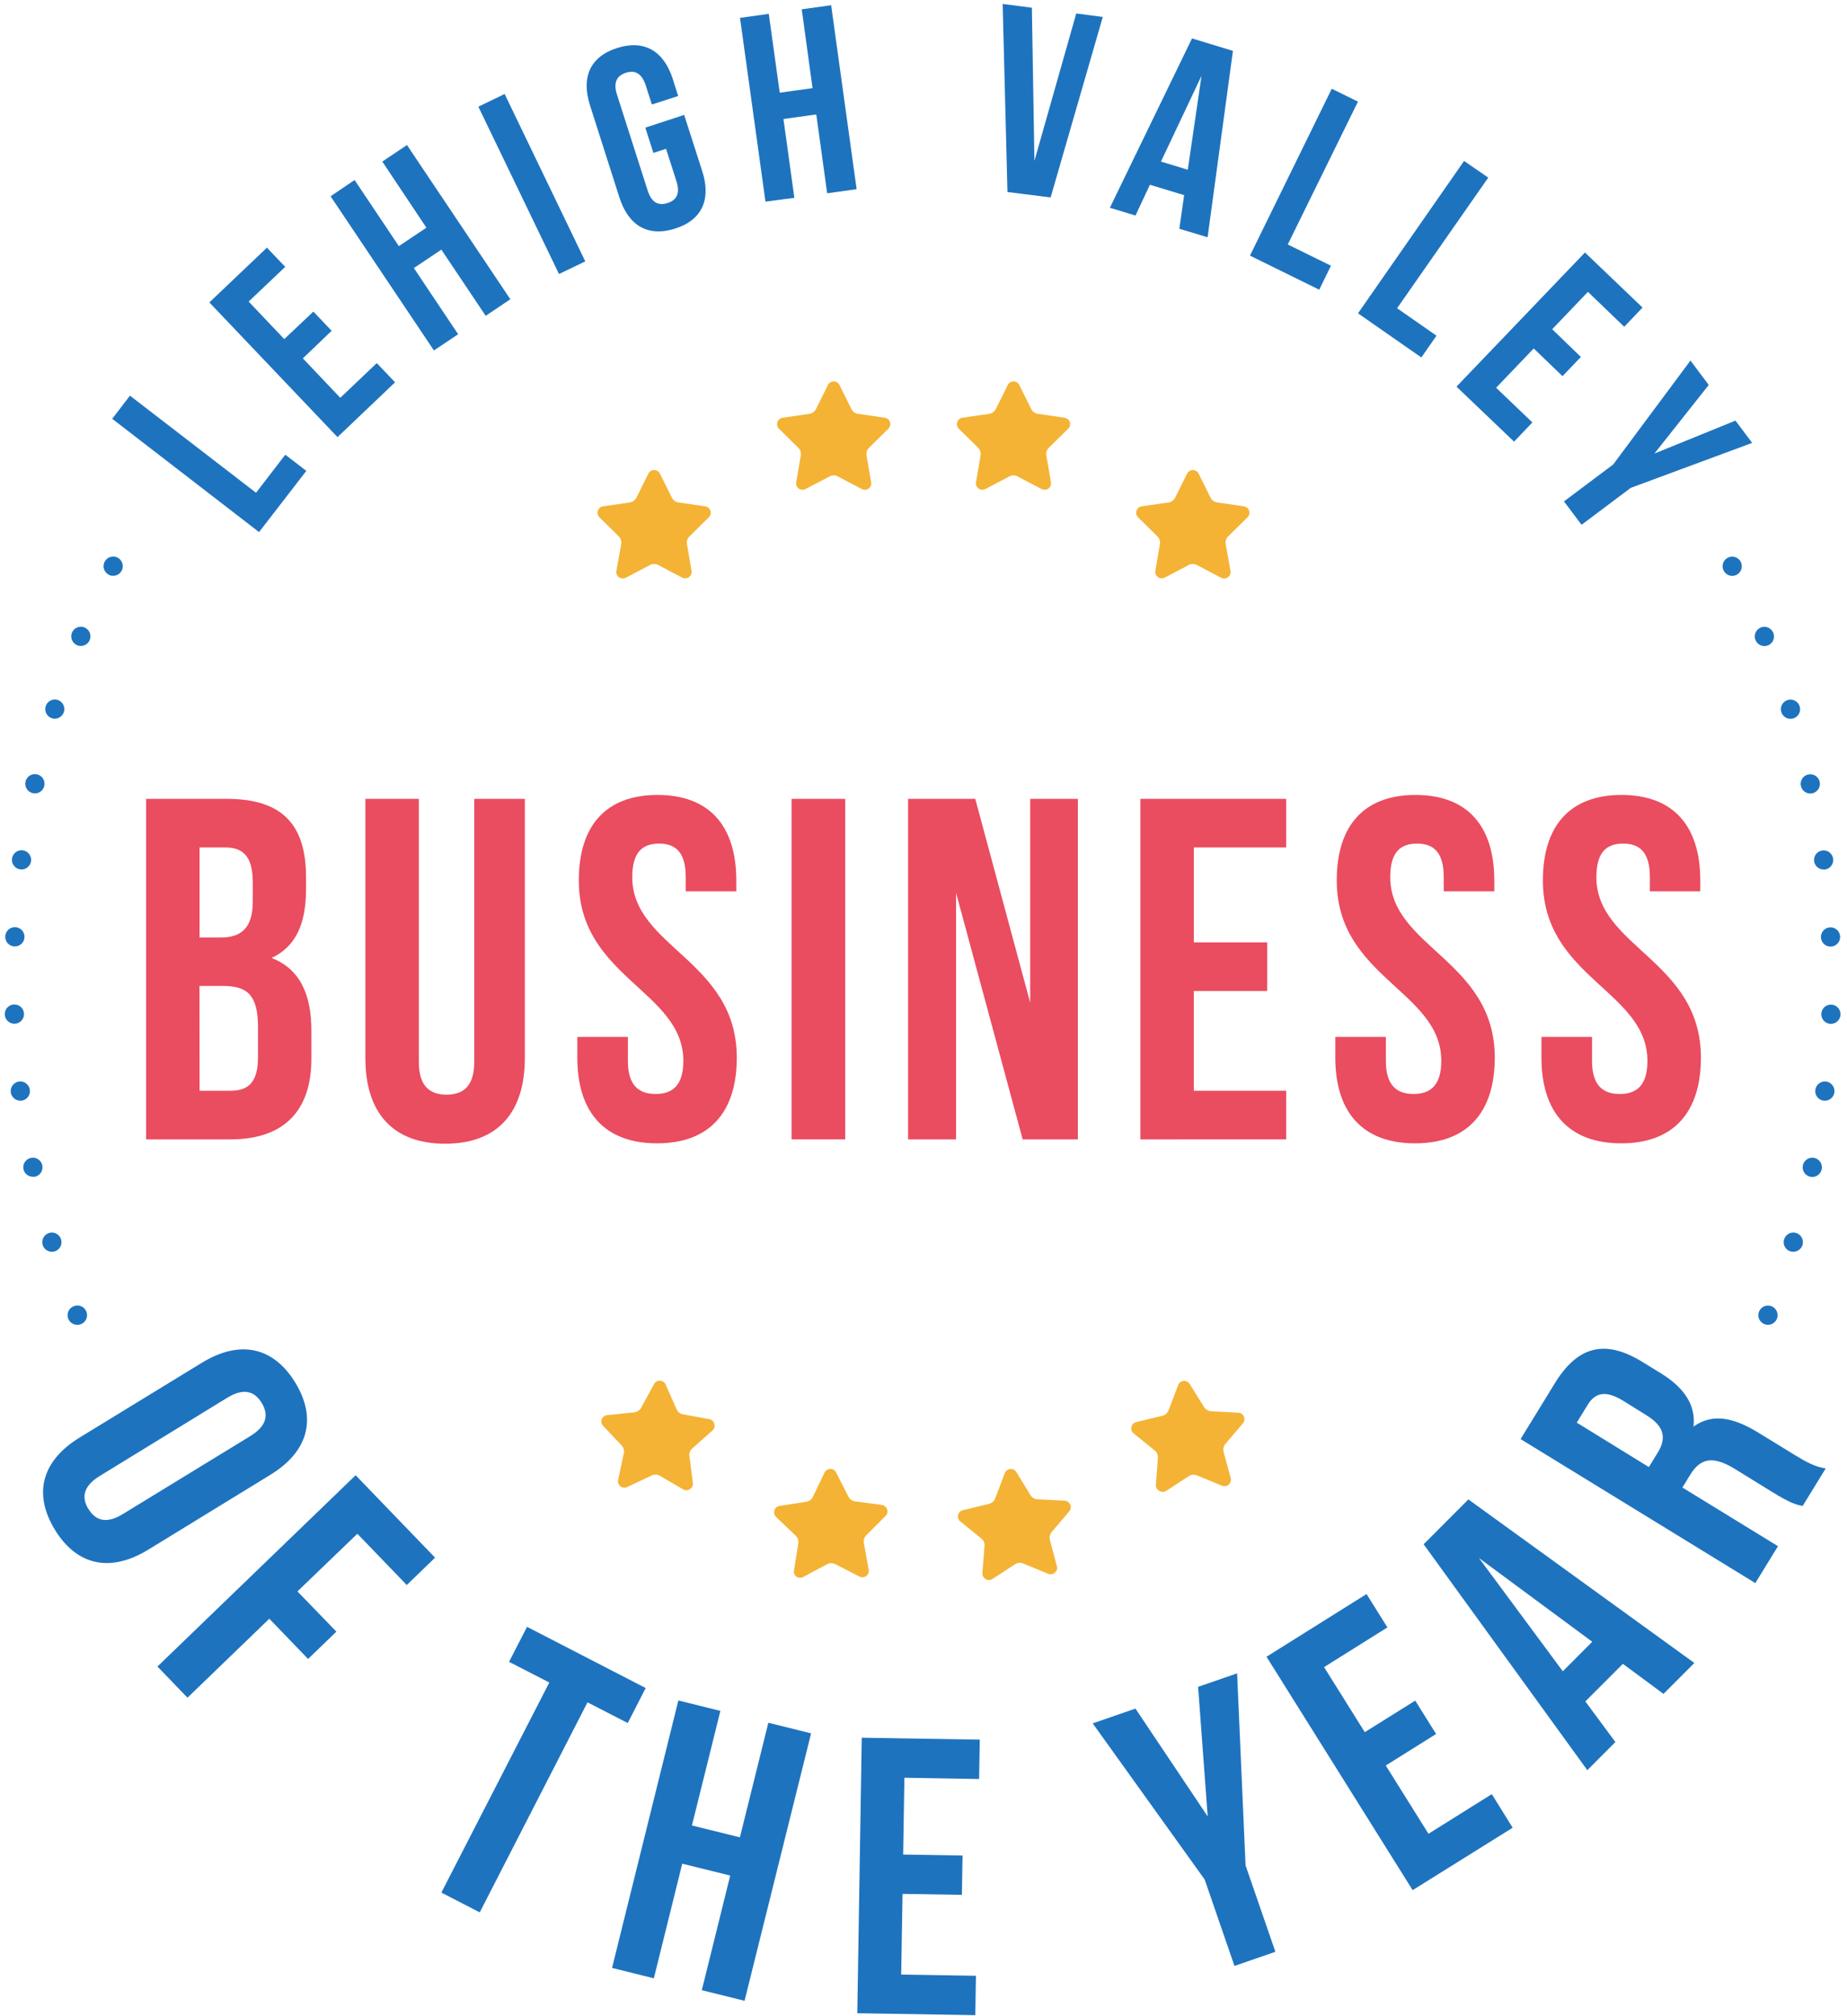 <svg width="385" height="420" xml:space="preserve" xmlns="http://www.w3.org/2000/svg" id="Design" viewBox="0 0 385 420"><defs><style>.cls-1{fill:#ea4c60;}.cls-2{fill:#1e73be;}.cls-3{fill:#f4b335;}</style></defs><path class="cls-1" d="M63.79,182.73v2.53c0,7.3-2.23,12-7.19,14.29,6,2.33,8.31,7.7,8.31,15.2v5.78c0,10.95-5.78,16.82-16.93,16.82H30.45V166.41H47.27C58.83,166.41,63.79,171.78,63.79,182.73ZM41.6,195.29H46c4.15,0,6.69-1.82,6.69-7.5v-3.95c0-5.07-1.73-7.3-5.68-7.3H41.6Zm0,31.93H48c3.75,0,5.78-1.72,5.78-7V214c0-6.58-2.13-8.61-7.2-8.61h-5Z"></path><path class="cls-1" d="M87.3,221.14c0,5.07,2.23,6.89,5.78,6.89s5.78-1.82,5.78-6.89V166.41H109.4v54c0,11.35-5.68,17.84-16.62,17.84s-16.62-6.49-16.62-17.84v-54H87.3Z"></path><path class="cls-1" d="M137.06,165.6c10.85,0,16.42,6.49,16.42,17.84v2.23H142.94v-2.94c0-5.07-2-7-5.57-7s-5.58,1.93-5.58,7c0,14.59,21.79,17.33,21.79,37.6,0,11.35-5.67,17.84-16.62,17.84s-16.62-6.49-16.62-17.84V216h10.54V221c0,5.06,2.23,6.89,5.78,6.89s5.78-1.83,5.78-6.89c0-14.6-21.79-17.33-21.79-37.6C120.65,172.09,126.22,165.6,137.06,165.6Z"></path><path class="cls-1" d="M176.18,166.41v70.94H165V166.41Z"></path><path class="cls-1" d="M199.29,237.35h-10V166.41h14l11.45,42.47V166.41h9.94v70.94H213.17L199.29,186Z"></path><path class="cls-1" d="M264.15,196.31v10.13h-15.3v20.78H268.1v10.13H237.7V166.41h30.4v10.13H248.85v19.77Z"></path><path class="cls-1" d="M295.06,165.6c10.84,0,16.42,6.49,16.42,17.84v2.23H300.94v-2.94c0-5.07-2-7-5.58-7s-5.57,1.93-5.57,7c0,14.59,21.79,17.33,21.79,37.6,0,11.35-5.68,17.84-16.62,17.84s-16.62-6.49-16.62-17.84V216h10.54V221c0,5.06,2.23,6.89,5.77,6.89s5.78-1.83,5.78-6.89c0-14.6-21.79-17.33-21.79-37.6C278.64,172.09,284.22,165.6,295.06,165.6Z"></path><path class="cls-1" d="M338,165.6c10.84,0,16.42,6.49,16.42,17.84v2.23H343.91v-2.94c0-5.07-2-7-5.58-7s-5.57,1.93-5.57,7c0,14.59,21.79,17.33,21.79,37.6,0,11.35-5.68,17.84-16.62,17.84s-16.62-6.49-16.62-17.84V216h10.54V221c0,5.06,2.23,6.89,5.78,6.89s5.77-1.83,5.77-6.89c0-14.6-21.79-17.33-21.79-37.6C321.61,172.09,327.19,165.6,338,165.6Z"></path><path class="cls-2" d="M61.54,288c4.61,7.55,2.66,14.42-5.17,19.21L30.9,322.82c-7.84,4.79-14.84,3.39-19.46-4.16s-2.66-14.42,5.17-19.21l25.47-15.57C49.92,279.09,56.92,280.48,61.54,288Zm-43.1,26.34c1.5,2.45,3.77,3.18,7.26,1l26.45-16.17c3.5-2.14,3.89-4.49,2.39-6.94s-3.77-3.17-7.27-1L20.83,307.44C17.33,309.58,16.94,311.93,18.44,314.38Z"></path><path class="cls-2" d="M70.12,339.89l-5.9,5.69-8.08-8.38L39.08,353.65l-6.26-6.49,41.31-39.85,16.56,17.17-5.9,5.7L74.49,319.5,62,331.51Z"></path><path class="cls-2" d="M134.59,351.64l-3.74,7.29-8.39-4.31L100,398.37l-8-4.12,22.5-43.76-8.39-4.31,3.75-7.29Z"></path><path class="cls-2" d="M127.58,409.94l13.82-55.71,8.76,2.17-5.93,23.87,10,2.47,5.93-23.87,8.91,2.21L155.2,416.79l-8.91-2.21,5.92-23.88-10-2.47-5.92,23.88Z"></path><path class="cls-2" d="M200.64,386.52l-.14,8.2-12.37-.2-.28,16.81,15.58.25-.13,8.2-24.6-.4.93-57.39,24.6.4-.14,8.2-15.57-.26-.26,16Z"></path><path class="cls-2" d="M227.77,359l8.91-3.08,15.06,22.47-2-27,8.13-2.81,1.76,40,6.22,18-8.53,2.95-6.21-18Z"></path><path class="cls-2" d="M295,354.26l4.35,6.95-10.49,6.57L297.76,382l13.2-8.26,4.35,7-20.85,13L264,345.12l20.85-13.06,4.35,6.95L276,347.28l8.48,13.55Z"></path><path class="cls-2" d="M346.75,352.86l-8.47-6.26-7.82,7.83,6.26,8.46-5.85,5.86-34.12-47.06,9.33-9.34,47.1,34.07ZM331.9,342l-23.61-17.44,17.47,23.59Z"></path><path class="cls-2" d="M369.31,310.74,361.63,306c-4.55-2.79-7.17-2.28-9.31,1.21l-1.63,2.66,19.92,12.22-4.72,7.69-48.93-30,7.12-11.6c4.89-8,10.69-9.12,18.24-4.49l3.85,2.36c5,3.09,7.33,6.71,6.84,11.12,4-2.86,8.44-1.84,13.54,1.29l7.55,4.63c2.38,1.45,4.17,2.46,6.46,2.8l-4.81,7.83C374.24,313.38,373.3,313.19,369.31,310.74Zm-25.61-5.13,1.84-3c1.76-2.87,1.57-5.39-2.34-7.79l-4.82-3c-3.5-2.14-5.77-1.9-7.44.83l-2.27,3.7Z"></path><path class="cls-2" d="M27.09,82.42l26.28,20.23,6.1-7.93,4.38,3.37L54,110.84,23.39,87.24Z"></path><path class="cls-2" d="M65.32,64.91l3.81,4-6,5.74,7.8,8.22,7.61-7.23,3.81,4-12,11.42L43.64,63l12-11.41,3.81,4-7.62,7.23,7.42,7.82Z"></path><path class="cls-2" d="M90.45,73,68.91,40.89l5-3.39,9.23,13.77,5.74-3.84L79.69,33.66l5.14-3.45,21.55,32.13-5.14,3.45L92,52l-5.73,3.84L95.5,69.63Z"></path><path class="cls-2" d="M105.19,19.58,122,54.45l-5.48,2.63L99.71,22.22Z"></path><path class="cls-2" d="M142.61,23.94l3.76,11.68c1.9,5.89,0,10.21-5.65,12s-9.71-.59-11.61-6.49L123,22c-1.9-5.89,0-10.21,5.64-12s9.72.59,11.61,6.49L141.36,20l-5.48,1.77-1.27-3.95c-.84-2.63-2.32-3.26-4.16-2.66s-2.68,2-1.83,4.59L135,39.68c.84,2.63,2.31,3.2,4.15,2.61s2.69-1.91,1.85-4.54L138.83,31l-2.63.85-1.69-5.26Z"></path><path class="cls-2" d="M159.56,42,154.25,3.72l6-.83,2.28,16.42,6.84-.95L167.12,1.94l6.13-.85,5.31,38.32-6.14.85-2.27-16.42-6.84.95,2.27,16.42Z"></path><path class="cls-2" d="M224.34,2.81l5.53.72L219,41.13,210,40,209,.82l6.09.79.53,31.9Z"></path><path class="cls-2" d="M245.83,47.65l1-7-7.14-2.16-3,6.41-5.34-1.62L248.47,8,257,10.6l-5.28,38.83Zm1.76-12.29,2.86-19.57L242,33.66Z"></path><path class="cls-2" d="M283.06,21.17,268.43,50.93l9,4.42-2.44,5-14.44-7.1L277.6,18.49Z"></path><path class="cls-2" d="M310.22,37l-19,27.21,8.21,5.72-3.16,4.53-13.2-9.19,22.11-31.74Z"></path><path class="cls-2" d="M329.53,74.36l-3.83,4-6-5.77-7.84,8.18L319.42,88l-3.82,4-12-11.46L330.38,52.6l12,11.47-3.82,4L331,60.8l-7.45,7.78Z"></path><path class="cls-2" d="M352.37,75.11l3.81,5.08L344.86,94.48l16.89-6.86,3.48,4.64-25.31,9.37-10.25,7.69L326,104.45l10.26-7.69Z"></path><path class="cls-3" d="M148.09,106.4a1.31,1.31,0,0,0-1.09-.92l-5.56-.81a1.87,1.87,0,0,1-1.39-1l-2.49-5a1.34,1.34,0,0,0-2.41,0l-2.49,5a1.87,1.87,0,0,1-1.39,1l-5.56.81a1.31,1.31,0,0,0-1.09.92,1.33,1.33,0,0,0,.34,1.38l4,3.94a1.85,1.85,0,0,1,.53,1.63l-1,5.55a1.35,1.35,0,0,0,2,1.43l5-2.63a1.85,1.85,0,0,1,1.71,0l5,2.63a1.35,1.35,0,0,0,1.95-1.43l-.95-5.55a1.85,1.85,0,0,1,.53-1.63l4-3.94A1.33,1.33,0,0,0,148.09,106.4Z"></path><path class="cls-3" d="M185.52,87.94a1.33,1.33,0,0,0-1.09-.92l-5.56-.81a1.84,1.84,0,0,1-1.39-1l-2.49-5a1.34,1.34,0,0,0-2.41,0l-2.49,5a1.84,1.84,0,0,1-1.39,1l-5.56.81a1.33,1.33,0,0,0-1.09.92,1.35,1.35,0,0,0,.34,1.39l4,3.93a1.85,1.85,0,0,1,.53,1.63l-.95,5.55a1.34,1.34,0,0,0,1.95,1.43l5-2.62a1.77,1.77,0,0,1,1.71,0l5,2.62a1.34,1.34,0,0,0,1.95-1.43l-.95-5.55a1.85,1.85,0,0,1,.53-1.63l4-3.93A1.35,1.35,0,0,0,185.52,87.94Z"></path><path class="cls-3" d="M223,87.94a1.33,1.33,0,0,0-1.09-.92l-5.56-.81a1.84,1.84,0,0,1-1.39-1l-2.49-5a1.34,1.34,0,0,0-2.41,0l-2.49,5a1.84,1.84,0,0,1-1.39,1l-5.56.81a1.33,1.33,0,0,0-1.09.92,1.35,1.35,0,0,0,.34,1.39l4,3.93a1.85,1.85,0,0,1,.53,1.63l-.95,5.55a1.34,1.34,0,0,0,1.95,1.43l5-2.62a1.77,1.77,0,0,1,1.71,0l5,2.62a1.34,1.34,0,0,0,1.95-1.43l-.95-5.55a1.85,1.85,0,0,1,.53-1.63l4-3.93A1.35,1.35,0,0,0,223,87.94Z"></path><path class="cls-3" d="M260.38,106.4a1.31,1.31,0,0,0-1.09-.92l-5.56-.81a1.87,1.87,0,0,1-1.39-1l-2.49-5a1.34,1.34,0,0,0-2.41,0l-2.49,5a1.87,1.87,0,0,1-1.39,1l-5.56.81a1.31,1.31,0,0,0-1.09.92,1.33,1.33,0,0,0,.34,1.38l4,3.94a1.85,1.85,0,0,1,.53,1.63l-.95,5.55a1.35,1.35,0,0,0,1.95,1.43l5-2.63a1.85,1.85,0,0,1,1.71,0l5,2.63a1.35,1.35,0,0,0,2-1.43l-1-5.55a1.85,1.85,0,0,1,.53-1.63l4-3.94A1.33,1.33,0,0,0,260.38,106.4Z"></path><path class="cls-3" d="M241.66,310.57a1.34,1.34,0,0,0,1.43,0l4.71-3.07a1.85,1.85,0,0,1,1.71-.16l5.2,2.15a1.35,1.35,0,0,0,1.82-1.6l-1.47-5.43a1.83,1.83,0,0,1,.37-1.67l3.65-4.29a1.35,1.35,0,0,0-1-2.22l-5.62-.3a1.83,1.83,0,0,1-1.47-.87l-3-4.8a1.35,1.35,0,0,0-1.28-.64,1.31,1.31,0,0,0-1.13.87l-2,5.25a1.83,1.83,0,0,1-.5.72,1.78,1.78,0,0,1-.78.41l-5.47,1.32a1.35,1.35,0,0,0-.53,2.36l4.38,3.54a1.84,1.84,0,0,1,.68,1.58l-.42,5.61A1.31,1.31,0,0,0,241.66,310.57Z"></path><path class="cls-3" d="M199.71,315.59a1.32,1.32,0,0,0,.47,1.35l4.37,3.54a1.83,1.83,0,0,1,.67,1.57l-.44,5.61a1.34,1.34,0,0,0,.66,1.27,1.31,1.31,0,0,0,1.42,0l4.72-3.07a1.8,1.8,0,0,1,1.71-.16l5.19,2.14a1.32,1.32,0,0,0,1.41-.24,1.29,1.29,0,0,0,.41-1.36l-1.45-5.44a1.81,1.81,0,0,1,.38-1.67l3.65-4.29a1.36,1.36,0,0,0-1-2.23l-5.61-.28a1.92,1.92,0,0,1-.85-.26,1.81,1.81,0,0,1-.62-.61l-2.94-4.8a1.33,1.33,0,0,0-1.28-.64,1.35,1.35,0,0,0-1.14.87l-2,5.26a1.86,1.86,0,0,1-1.29,1.13l-5.47,1.32A1.35,1.35,0,0,0,199.71,315.59Z"></path><path class="cls-3" d="M166,328.42a1.33,1.33,0,0,0,1.42.09l5-2.67a1.85,1.85,0,0,1,1.71,0l5,2.57a1.34,1.34,0,0,0,1.94-1.44l-1-5.54a1.82,1.82,0,0,1,.51-1.63l4-4a1.31,1.31,0,0,0,.33-1.39,1.36,1.36,0,0,0-1.1-.91l-5.58-.75a1.86,1.86,0,0,1-1.39-1l-2.55-5a1.35,1.35,0,0,0-2.42,0l-2.43,5.07a2,2,0,0,1-.56.68,2,2,0,0,1-.82.34l-5.56.86a1.3,1.3,0,0,0-1.07.92,1.33,1.33,0,0,0,.35,1.39l4.07,3.89a1.83,1.83,0,0,1,.55,1.62l-.89,5.56A1.34,1.34,0,0,0,166,328.42Z"></path><path class="cls-3" d="M125.44,295.62a1.31,1.31,0,0,0,.28,1.4l3.86,4.09a1.84,1.84,0,0,1,.45,1.65l-1.18,5.51a1.31,1.31,0,0,0,.48,1.34,1.3,1.3,0,0,0,1.41.16l5.09-2.41a1.82,1.82,0,0,1,1.71.07l4.86,2.82a1.32,1.32,0,0,0,1.43-.05,1.3,1.3,0,0,0,.59-1.29l-.71-5.59a1.82,1.82,0,0,1,.6-1.6L148.5,298a1.3,1.3,0,0,0,.4-1.37,1.32,1.32,0,0,0-1-1l-5.53-1a1.94,1.94,0,0,1-.81-.37,1.76,1.76,0,0,1-.53-.7l-2.28-5.14a1.34,1.34,0,0,0-2.41-.1l-2.71,4.94a1.83,1.83,0,0,1-1.43.95l-5.59.58A1.33,1.33,0,0,0,125.44,295.62Z"></path><path class="cls-2" d="M14.23,274.7a2,2,0,0,1,1.13-2.59h0A2,2,0,0,1,18,273.23h0a2,2,0,0,1-1.12,2.6h0a2.1,2.1,0,0,1-.73.14h0A2,2,0,0,1,14.23,274.7ZM8.9,259.34h0a2,2,0,0,1,1.34-2.49h0a2,2,0,0,1,2.49,1.34h0a2,2,0,0,1-1.34,2.49h0a1.87,1.87,0,0,1-.57.08h0A2,2,0,0,1,8.9,259.34Zm-4-15.76a2,2,0,0,1,1.54-2.37h0a2,2,0,0,1,2.37,1.55h0a2,2,0,0,1-1.55,2.37h0a2.85,2.85,0,0,1-.41,0h0A2,2,0,0,1,4.9,243.58ZM2.25,227.53A2,2,0,0,1,4,225.3H4a2,2,0,0,1,2.22,1.75h0a2,2,0,0,1-1.74,2.23H4.23A2,2,0,0,1,2.25,227.53ZM1,211.32a2,2,0,0,1,1.92-2.07h0A2,2,0,0,1,5,211.18H5a2,2,0,0,1-1.92,2.07H3A2,2,0,0,1,1,211.32Zm2-14.17a2,2,0,0,1-1.9-2.09h0a2,2,0,0,1,2.09-1.91h0a2,2,0,0,1,1.91,2.1h0a2,2,0,0,1-2,1.9H3ZM4.23,181.1a2,2,0,0,1-1.72-2.24h0a2,2,0,0,1,2.24-1.72h0a2,2,0,0,1,1.72,2.24h0a2,2,0,0,1-2,1.74h0Zm2.62-15.88a2,2,0,0,1-1.53-2.38h0a2,2,0,0,1,2.38-1.53h0a2,2,0,0,1,1.53,2.39h0a2,2,0,0,1-2,1.57h0A2,2,0,0,1,6.85,165.22Zm4-15.6a2,2,0,0,1-1.32-2.5h0A2,2,0,0,1,12,145.8h0a2,2,0,0,1,1.31,2.51h0a2,2,0,0,1-1.91,1.4h0A2,2,0,0,1,10.81,149.62Zm5.27-15.2A2,2,0,0,1,15,131.81h0a2,2,0,0,1,2.61-1.1h0a2,2,0,0,1,1.09,2.61h0a2,2,0,0,1-1.85,1.24h0A2,2,0,0,1,16.08,134.42Zm6.56-14.7a2,2,0,0,1-.87-2.69h0a2,2,0,0,1,2.69-.87h0a2,2,0,0,1,.87,2.69h0a2,2,0,0,1-1.78,1.09h0A2,2,0,0,1,22.64,119.72Z"></path><path class="cls-2" d="M367.79,275.83a2,2,0,0,1-1.12-2.6h0a2,2,0,0,1,2.59-1.12h0a2,2,0,0,1,1.13,2.59h0a2,2,0,0,1-1.87,1.27h0A2.1,2.1,0,0,1,367.79,275.83Zm5.44-15.15a2,2,0,0,1-1.34-2.49h0a2,2,0,0,1,2.49-1.34h0a2,2,0,0,1,1.34,2.49h0a2,2,0,0,1-1.91,1.42h0A1.93,1.93,0,0,1,373.23,260.68Zm4.13-15.55a2,2,0,0,1-1.55-2.37h0a2,2,0,0,1,2.36-1.55h0a2,2,0,0,1,1.55,2.37h0a2,2,0,0,1-2,1.59h0A2.71,2.71,0,0,1,377.36,245.13Zm2.78-15.85a2,2,0,0,1-1.74-2.23h0a2,2,0,0,1,2.22-1.74h0a2,2,0,0,1,1.75,2.22h0a2,2,0,0,1-2,1.76h-.25Zm1.43-16a2,2,0,0,1-1.92-2.07h0a2,2,0,0,1,2.07-1.93h0a2,2,0,0,1,1.92,2.07h0a2,2,0,0,1-2,1.93h-.08Zm-2-18a2,2,0,0,1,1.9-2.09h0a2,2,0,0,1,2.09,1.9h0a2,2,0,0,1-1.9,2.09h-.1A2,2,0,0,1,379.57,195.25Zm-1.42-15.87a2,2,0,0,1,1.72-2.24h0a2,2,0,0,1,2.24,1.72h0a2,2,0,0,1-1.72,2.24h0l-.26,0h0A2,2,0,0,1,378.15,179.38Zm-2.76-15.68a2,2,0,0,1,1.53-2.39h0a2,2,0,0,1,2.38,1.53h0a2,2,0,0,1-1.52,2.38h0a2.18,2.18,0,0,1-.43.05h0A2,2,0,0,1,375.39,163.7Zm-4.08-15.39a2,2,0,0,1,1.32-2.51h0a2,2,0,0,1,2.5,1.32h0a2,2,0,0,1-1.32,2.5h0a2,2,0,0,1-.59.09h0A2,2,0,0,1,371.31,148.31Zm-5.38-15a2,2,0,0,1,1.09-2.61h0a2,2,0,0,1,2.61,1.1h0a2,2,0,0,1-1.1,2.61h0a2,2,0,0,1-.75.14h0A2,2,0,0,1,365.93,133.32Zm-6.64-14.47a2,2,0,0,1,.87-2.69h0a2,2,0,0,1,2.69.87h0a2,2,0,0,1-.87,2.69h0a2,2,0,0,1-.91.22h0A2,2,0,0,1,359.29,118.85Z"></path></svg> 